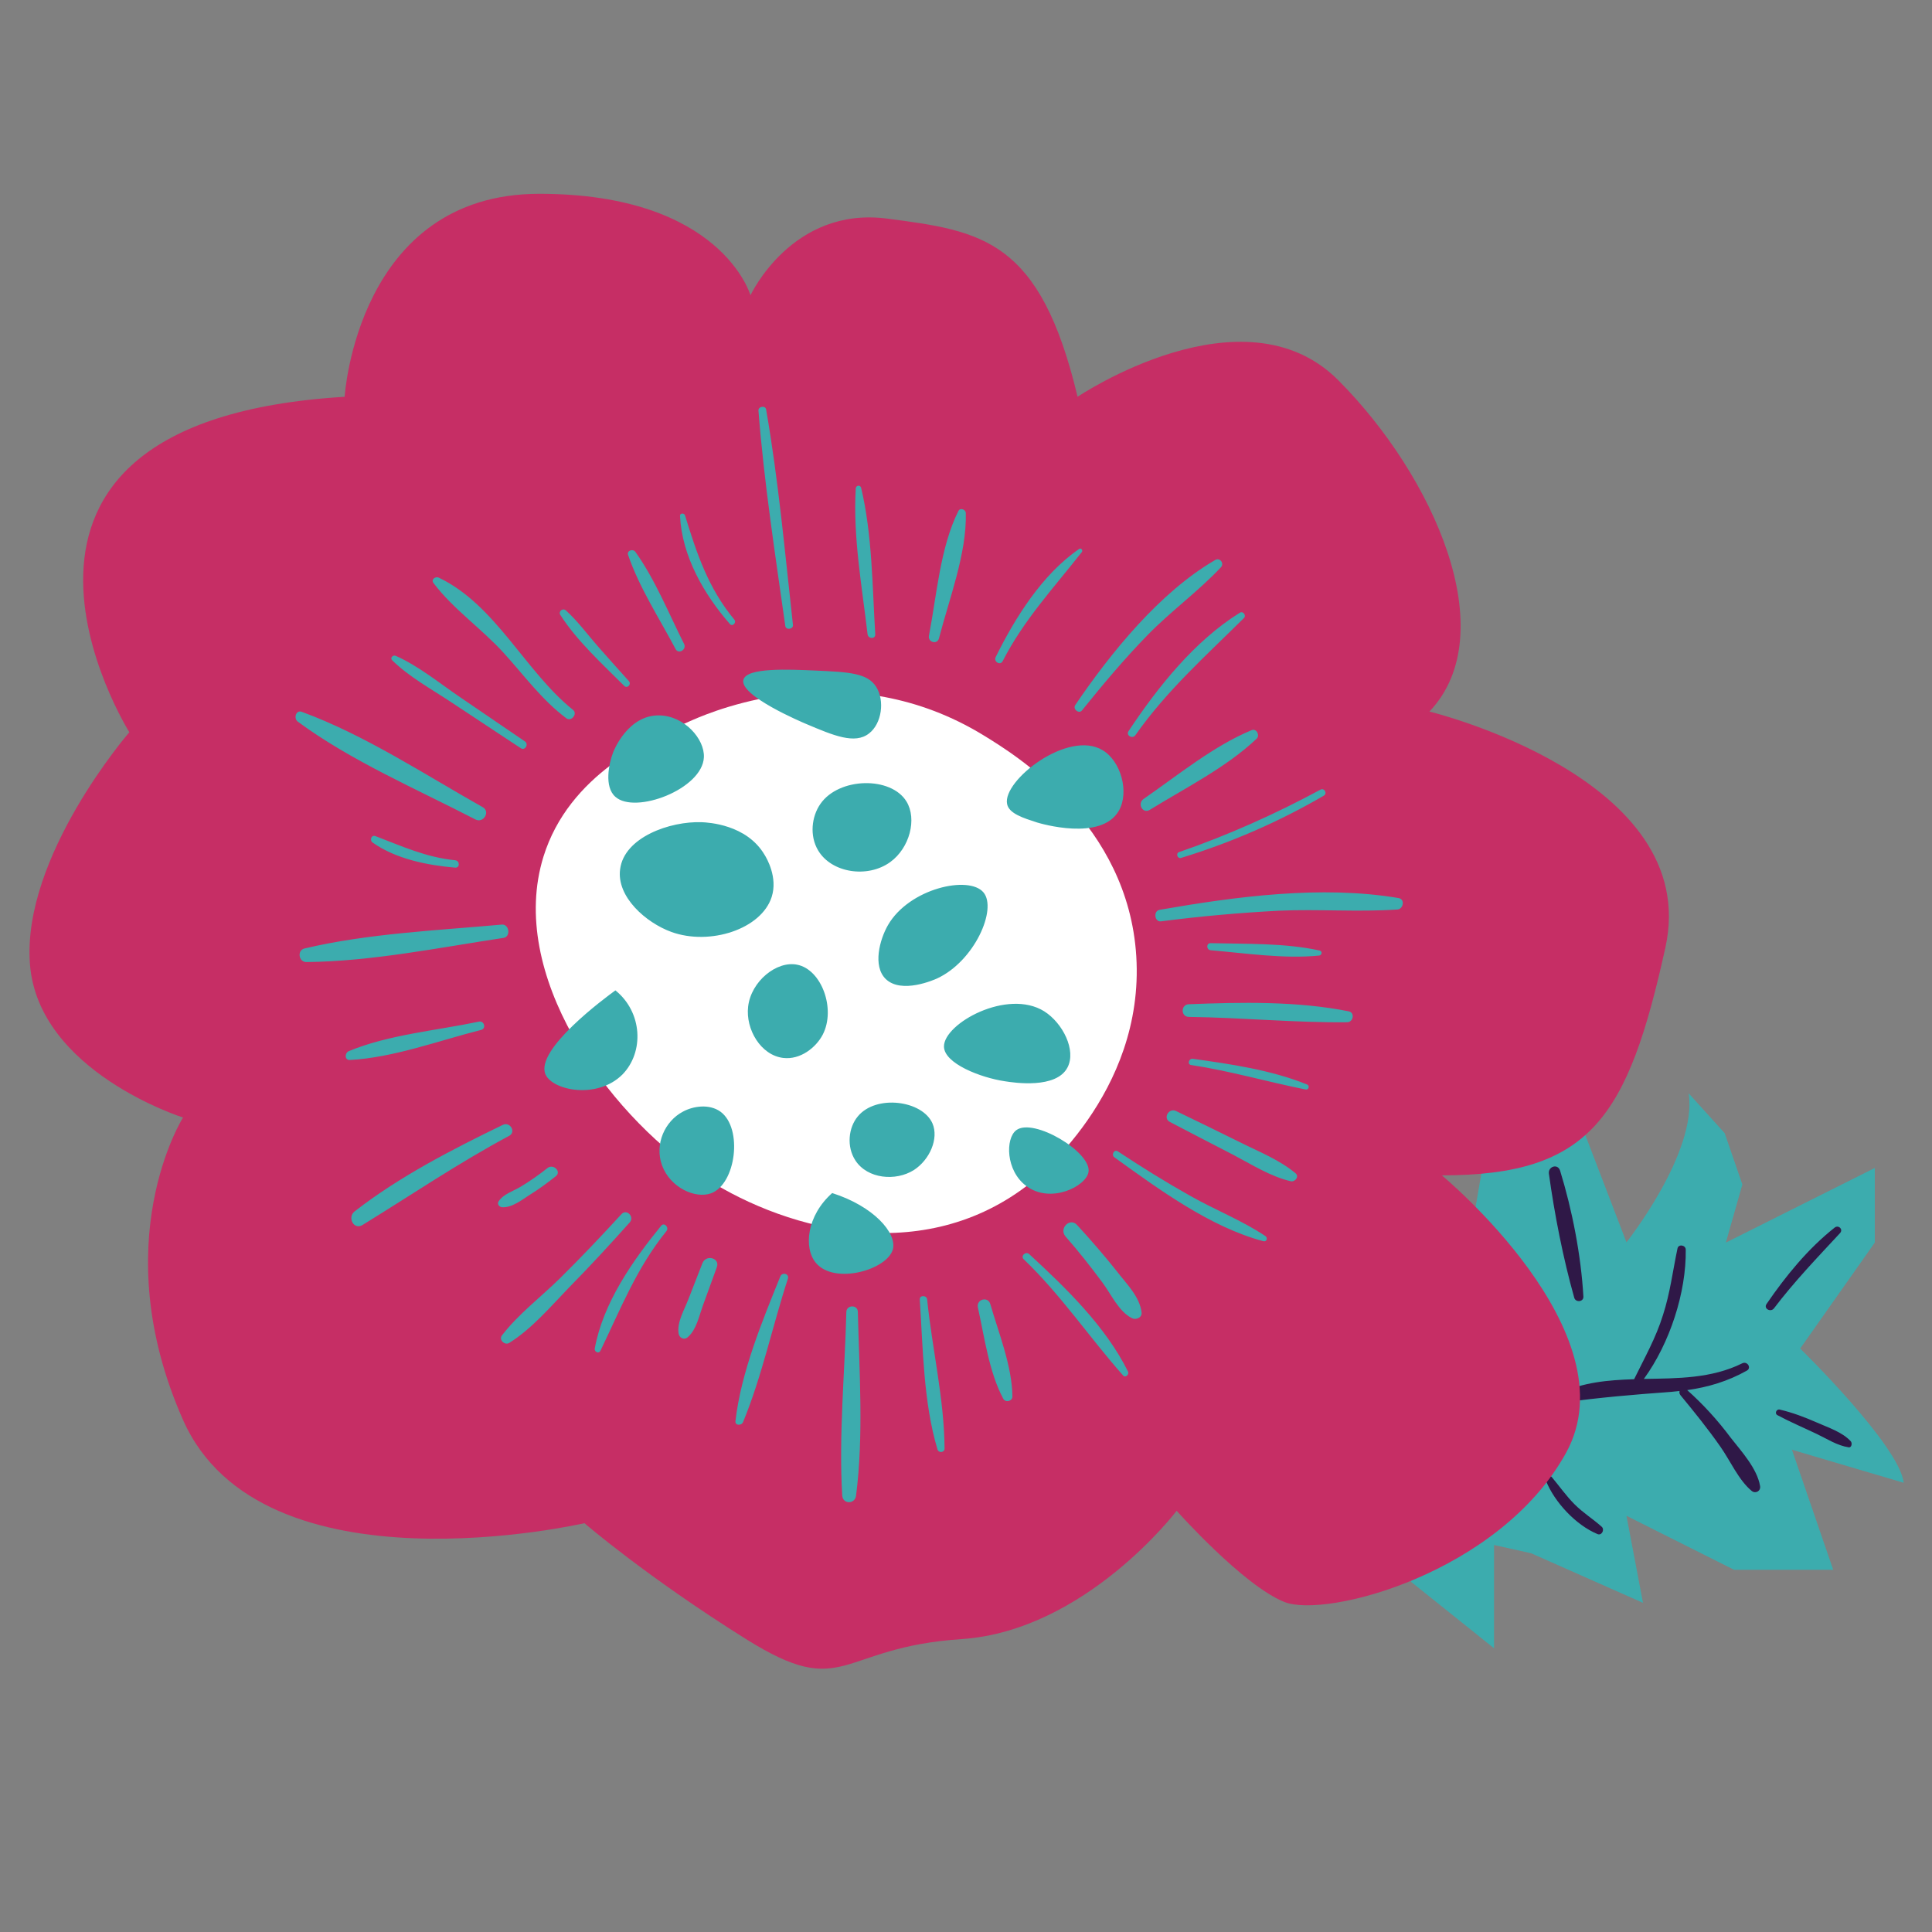 <?xml version="1.0" encoding="UTF-8"?>
<svg xmlns="http://www.w3.org/2000/svg" xmlns:xlink="http://www.w3.org/1999/xlink" width="375pt" height="375pt" viewBox="0 0 375 375" version="1.2">
<rect x="0" y="0" width="375" height="375" fill="#808080" stroke="none"/>
<defs>
<clipPath id="clip1">
  <path d="M 273.645 212 L 369.477 212 L 369.477 319.93 L 273.645 319.93 Z M 273.645 212 "/>
</clipPath>
<clipPath id="clip2">
  <path d="M 5.727 37.621 L 324 37.621 L 324 323.898 L 5.727 323.898 Z M 5.727 37.621 "/>
</clipPath>
</defs>
<g id="surface1">
<g clip-path="url(#clip1)" clip-rule="nonzero">
<path style=" stroke:none;fill-rule:nonzero;fill:rgb(23.529%,67.45%,68.239%);fill-opacity:1;" d="M 315.695 241.133 C 315.695 241.133 329.492 223.723 327.773 212.215 L 334.758 219.945 L 338.191 229.91 L 334.984 241.188 L 363.895 226.703 L 363.895 241.188 L 349.414 261.75 C 349.414 261.75 368.707 280.586 369.508 287.805 L 347.812 281.391 L 355.824 304.695 L 336.59 304.695 L 315.695 294.215 L 318.902 311.109 L 297.203 301.488 L 289.992 299.883 L 289.992 319.926 L 273.902 307.043 L 287.586 227.445 L 307.68 220.23 L 315.695 241.133 "/>
</g>
<path style=" stroke:none;fill-rule:nonzero;fill:rgb(18.43%,9.409%,27.84%);fill-opacity:1;" d="M 359.262 279.785 C 357.598 277.953 354.852 277.094 352.676 276.121 C 350.328 275.09 347.926 274.176 345.461 273.602 C 344.836 273.43 344.375 274.348 345.004 274.688 C 347.465 276.004 350.043 277.094 352.562 278.297 C 354.621 279.27 356.57 280.586 358.859 280.93 C 359.375 280.988 359.547 280.188 359.262 279.785 Z M 356.113 238.27 C 350.961 242.336 346.609 247.66 342.887 253.102 C 342.258 254.02 343.688 254.762 344.316 253.961 C 348.27 248.75 352.734 244.109 357.141 239.355 C 357.828 238.613 356.855 237.699 356.113 238.27 Z M 307.336 251.668 C 306.879 243.652 305.16 234.836 302.812 227.219 C 302.355 225.785 300.469 226.418 300.637 227.789 C 301.727 235.691 303.387 244.168 305.562 251.898 C 305.848 252.871 307.395 252.699 307.336 251.668 Z M 305.621 291.984 C 304.016 290.379 302.699 288.488 301.211 286.715 C 300.809 286.199 299.836 286.773 300.066 287.402 C 301.727 291.582 305.906 296.047 310.082 297.766 C 310.887 298.109 311.516 296.906 310.887 296.336 C 309.227 294.848 307.277 293.645 305.621 291.984 Z M 341.629 288.43 C 341.801 289.406 340.77 289.98 340.023 289.406 C 337.449 287.285 335.844 283.508 333.898 280.758 C 331.496 277.324 328.859 274.059 326.172 270.797 C 325.941 270.512 325.941 270.223 326 269.992 C 325.426 270.051 324.91 270.105 324.34 270.164 C 317.238 270.68 310.43 271.254 303.387 272.227 C 302.414 272.344 301.613 271.023 302.641 270.512 C 307.223 268.273 312.145 267.875 317.184 267.703 C 319.188 263.582 321.418 259.688 322.793 255.219 C 324.168 250.98 324.68 246.688 325.598 242.336 C 325.77 241.418 327.203 241.648 327.203 242.566 C 327.316 250.867 324.109 260.719 319.074 267.648 C 325.598 267.531 332.184 267.59 338.191 264.609 C 339.164 264.152 340.023 265.527 339.051 266.043 C 335.387 268.102 331.551 269.25 327.488 269.82 C 330.637 272.629 333.441 275.719 335.961 279.098 C 338.078 281.789 341.055 285.055 341.629 288.43 "/>
<g clip-path="url(#clip2)" clip-rule="nonzero">
<path style=" stroke:none;fill-rule:nonzero;fill:rgb(77.649%,18.039%,39.609%);fill-opacity:1;" d="M 66.895 77.016 C 66.895 77.016 69.301 37.617 104.68 37.617 C 140.059 37.617 145.668 57.316 145.668 57.316 C 145.668 57.316 153.684 40.023 172.176 42.43 C 190.668 44.836 201.887 46.438 209.156 77.016 C 209.156 77.016 241.332 55.312 259.766 73.809 C 278.195 92.305 291.938 122.828 277.453 138.113 C 277.453 138.113 330.523 151 323.25 183.926 C 315.98 216.852 308.77 228.137 279.859 228.137 C 279.859 228.137 316.84 258.711 303.957 282.02 C 291.078 305.324 257.359 314.199 249.289 310.938 C 241.273 307.73 228.391 293.242 228.391 293.242 C 228.391 293.242 210.703 316.547 186.602 318.152 C 162.5 319.758 164.102 330.234 144.812 318.152 C 125.52 306.07 113.438 295.648 113.438 295.648 C 113.438 295.648 50.812 310.137 35.527 275.605 C 20.238 241.074 35.527 216.91 35.527 216.91 C 35.527 216.91 7.418 208.035 5.812 187.133 C 4.211 166.23 25.105 142.125 25.105 142.125 C 25.105 142.125 -12.68 81.828 66.895 77.016 "/>
</g>
<path style=" stroke:none;fill-rule:nonzero;fill:rgb(100%,100%,100%);fill-opacity:1;" d="M 134.508 139.719 C 138.742 137.887 165.02 126.836 190.953 142.754 C 197.137 146.535 218.945 159.934 220.551 185.586 C 222.207 212.215 200.742 229.051 199.195 230.254 C 177.957 246.285 151.051 238.27 135.652 227.848 C 117.73 215.766 98.441 189.078 105.48 166.289 C 110.461 150.258 126.148 143.387 134.508 139.719 "/>
<path style=" stroke:none;fill-rule:nonzero;fill:rgb(23.529%,67.45%,68.239%);fill-opacity:1;" d="M 128.324 237.926 C 122.77 244.742 117.047 252.93 115.441 261.75 C 115.328 262.375 116.188 262.836 116.531 262.207 C 120.48 254.02 123.57 246.113 129.355 238.957 C 129.926 238.211 128.895 237.18 128.324 237.926 Z M 151.453 247.773 C 147.902 256.535 143.836 266.387 142.75 275.832 C 142.633 276.75 143.953 276.75 144.238 276.004 C 147.902 267.129 149.961 257.281 152.938 248.176 C 153.227 247.203 151.793 246.859 151.453 247.773 Z M 178.527 252.242 C 179.16 261.75 179.219 272.168 181.965 281.332 C 182.195 282.078 183.34 281.961 183.34 281.16 C 183.281 271.598 180.934 261.805 179.961 252.242 C 179.902 251.383 178.473 251.328 178.527 252.242 Z M 199.77 243.426 C 199.082 242.793 197.996 243.824 198.738 244.453 C 205.953 251.383 211.391 259.512 217.973 266.957 C 218.434 267.531 219.23 266.789 218.945 266.215 C 214.598 257.453 206.867 249.949 199.77 243.426 Z M 245.625 239.93 C 241.102 236.895 235.832 234.836 231.082 232.145 C 226.273 229.449 221.582 226.531 217 223.496 C 216.254 222.98 215.625 224.184 216.312 224.641 C 224.902 230.824 234.859 238.156 245.164 240.902 C 245.852 241.133 246.137 240.273 245.625 239.93 Z M 253.695 210.496 C 246.77 207.691 238.926 206.543 231.539 205.516 C 230.738 205.398 230.395 206.602 231.199 206.719 C 238.754 207.863 245.965 209.98 253.41 211.469 C 254.039 211.586 254.266 210.727 253.695 210.496 Z M 256.043 185.473 C 256.559 185.414 256.73 184.672 256.156 184.5 C 249.402 183.012 241.844 183.238 234.977 183.066 C 234.117 183.066 234.117 184.328 234.977 184.441 C 241.789 185.016 249.23 186.16 256.043 185.473 Z M 229.25 166.52 C 238.984 163.543 248.199 159.531 256.961 154.434 C 257.703 153.98 257.016 152.832 256.27 153.289 C 247.457 158.043 238.355 162.109 228.91 165.375 C 228.164 165.547 228.504 166.746 229.25 166.52 Z M 219.059 141.895 C 218.488 142.754 219.805 143.5 220.379 142.695 C 226.504 133.992 234.004 127.352 241.445 119.965 C 241.961 119.449 241.273 118.531 240.645 118.934 C 231.828 124.43 224.73 133.363 219.059 141.895 Z M 194.617 128.324 C 198.738 120.309 204.461 114.18 209.957 107.191 C 210.246 106.852 209.902 106.277 209.445 106.562 C 202.289 111.488 197.02 119.906 193.242 127.578 C 192.844 128.438 194.156 129.238 194.617 128.324 Z M 166.105 94.766 C 165.535 104.102 167.309 113.836 168.395 123.113 C 168.512 124.031 169.941 124.086 169.887 123.113 C 169.312 113.777 169.312 103.758 167.137 94.652 C 166.965 94.082 166.164 94.195 166.105 94.766 Z M 132.961 100.035 C 132.789 99.52 131.93 99.578 131.988 100.152 C 132.387 107.996 136.625 115.324 141.66 121.109 C 142.176 121.738 143.035 120.82 142.52 120.25 C 137.484 114.18 135.25 107.48 132.961 100.035 Z M 121.168 133.133 C 121.738 133.707 122.598 132.848 122.082 132.219 C 120.023 129.93 117.961 127.637 115.957 125.348 C 113.957 123.059 112.121 120.535 109.832 118.477 C 109.258 117.957 108.344 118.645 108.746 119.336 C 112.008 124.43 116.93 128.898 121.168 133.133 Z M 87.734 136.398 C 92.199 139.32 96.609 142.297 101.074 145.219 C 101.934 145.789 102.676 144.414 101.875 143.898 C 97.754 141.094 93.574 138.23 89.453 135.426 C 85.387 132.676 81.324 129.297 76.801 127.293 C 76.285 127.066 75.656 127.695 76.113 128.152 C 79.434 131.414 83.785 133.766 87.734 136.398 Z M 72.852 162.281 C 72.047 161.996 71.707 163.141 72.336 163.543 C 76.859 166.746 82.984 167.949 88.363 168.41 C 89.281 168.465 89.281 167.09 88.363 166.977 C 82.695 166.406 78.117 164.285 72.852 162.281 Z M 92.945 198.301 C 84.758 200.02 75.426 200.82 67.699 204.027 C 66.895 204.371 66.84 205.801 67.926 205.742 C 76.398 205.285 85.215 201.965 93.402 199.902 C 94.434 199.617 93.973 198.07 92.945 198.301 Z M 102.734 231.973 C 104.508 230.883 106.227 229.621 107.887 228.305 C 109.031 227.391 107.426 225.844 106.281 226.703 C 104.625 228.02 102.848 229.281 101.016 230.367 C 99.586 231.227 97.754 231.742 96.781 233.172 C 96.438 233.688 96.895 234.262 97.41 234.316 C 99.242 234.488 101.246 232.945 102.734 231.973 Z M 189.809 253.789 C 191.066 259.457 191.984 266.387 194.73 271.484 C 195.188 272.344 196.562 271.941 196.504 271.023 C 196.449 265.184 193.816 258.656 192.211 253.102 C 191.754 251.555 189.465 252.188 189.809 253.789 Z M 93.688 156.668 C 82.41 150.312 70.789 142.641 58.594 138.172 C 57.449 137.715 56.938 139.434 57.793 140.062 C 68.098 147.68 80.922 153.176 92.316 159.074 C 93.859 159.82 95.234 157.527 93.688 156.668 Z M 132.789 125.004 C 129.812 119.105 127.18 112.52 123.344 107.137 C 122.883 106.449 121.625 106.852 121.91 107.711 C 124.086 114.066 127.98 120.02 131.129 125.977 C 131.703 127.066 133.305 126.09 132.789 125.004 Z M 186.027 99.176 C 182.48 106.219 181.793 115.727 180.305 123.398 C 180.074 124.66 181.906 125.176 182.25 123.914 C 184.199 116.355 187.688 107.363 187.461 99.52 C 187.402 98.891 186.375 98.488 186.027 99.176 Z M 223.184 157.184 C 230.055 152.949 238.066 148.938 243.906 143.387 C 244.594 142.754 243.906 141.324 242.934 141.723 C 235.492 144.816 228.621 150.484 221.98 155.066 C 220.664 155.984 221.809 158.043 223.184 157.184 Z M 261.766 196.297 C 251.75 194.293 240.871 194.52 230.738 194.922 C 229.195 194.977 229.137 197.328 230.738 197.383 C 240.984 197.5 251.289 198.527 261.48 198.414 C 262.684 198.414 263.027 196.523 261.766 196.297 Z M 209.043 237.754 C 207.668 236.266 205.492 238.441 206.809 239.988 C 209.328 242.852 211.676 245.828 213.965 248.918 C 215.684 251.211 217.113 254.531 219.691 255.848 C 220.434 256.25 221.695 255.793 221.582 254.762 C 221.234 251.668 218.605 249.148 216.77 246.746 C 214.309 243.652 211.734 240.676 209.043 237.754 Z M 136.336 245.199 C 135.422 247.547 134.508 249.895 133.59 252.242 C 132.789 254.305 131.414 256.594 131.703 258.77 C 131.816 259.688 132.789 260.203 133.535 259.512 C 135.191 258.027 135.652 255.562 136.395 253.5 C 137.309 250.98 138.227 248.465 139.145 245.941 C 139.773 244.168 137.023 243.426 136.336 245.199 Z M 97.582 218.344 C 87.676 223.152 77.547 228.363 68.844 235.121 C 67.355 236.266 68.672 238.844 70.391 237.754 C 79.895 231.914 88.996 225.727 98.84 220.461 C 100.215 219.715 99.012 217.656 97.582 218.344 Z M 240.699 221.719 C 236.578 219.66 232.398 217.656 228.277 215.652 C 226.906 214.965 225.645 217.023 227.074 217.77 C 231.141 219.887 235.207 222.008 239.328 224.125 C 242.934 226.016 246.598 228.363 250.547 229.281 C 251.406 229.449 252.207 228.363 251.465 227.73 C 248.312 225.098 244.363 223.555 240.699 221.719 Z M 120.652 235.637 C 116.758 239.875 112.809 244.051 108.688 248.117 C 104.965 251.781 100.559 255.105 97.41 259.227 C 96.781 260.086 97.98 261.176 98.84 260.66 C 103.25 257.91 106.855 253.617 110.461 249.895 C 114.527 245.77 118.418 241.535 122.258 237.238 C 123.172 236.152 121.625 234.605 120.652 235.637 Z M 210.016 137.887 C 214.078 132.848 218.203 127.926 222.727 123.285 C 227.246 118.645 232.57 114.809 236.98 110.113 C 237.664 109.371 236.809 108.168 235.891 108.684 C 225.129 114.922 215.625 126.664 208.699 136.855 C 208.184 137.66 209.445 138.633 210.016 137.887 Z M 97.809 126.777 C 101.762 131.129 105.195 135.883 109.949 139.434 C 110.922 140.121 112.18 138.52 111.207 137.773 C 101.934 130.328 96.207 117.387 85.16 112.117 C 84.527 111.832 83.613 112.465 84.129 113.148 C 87.906 118.188 93.574 122.082 97.809 126.777 Z M 164.273 254.645 C 163.988 266.387 162.785 278.527 163.473 290.266 C 163.59 292.039 165.992 291.984 166.164 290.266 C 167.652 278.695 166.793 266.328 166.508 254.645 C 166.508 253.215 164.332 253.215 164.273 254.645 Z M 271.441 174.309 C 256.5 171.785 239.84 174.02 225.07 176.598 C 223.812 176.824 224.098 179.004 225.355 178.832 C 232.914 177.855 240.527 177.172 248.199 176.77 C 255.816 176.426 263.543 177.055 271.156 176.539 C 272.359 176.539 272.816 174.535 271.441 174.309 Z M 97.41 179.461 C 84.816 180.605 71.418 181.18 59.113 184.098 C 57.621 184.441 57.965 186.734 59.453 186.734 C 72.105 186.617 85.273 183.926 97.754 182.039 C 99.184 181.809 98.84 179.344 97.41 179.461 Z M 147.215 79.707 C 148.305 93.68 150.477 107.652 152.426 121.508 C 152.539 122.367 154.027 122.141 153.91 121.281 C 152.367 107.363 151.109 93.281 148.703 79.477 C 148.59 78.676 147.16 78.848 147.215 79.707 Z M 161.527 231.57 C 156.605 235.922 155.914 242.219 158.379 245.141 C 161.984 249.438 172.289 246.461 173.32 242.449 C 174.066 239.301 169.598 234.148 161.527 231.57 Z M 211.277 227.504 C 211.961 223.668 200.57 216.852 197.25 219.375 C 195.133 220.977 195.188 227.219 199.195 230.195 C 203.949 233.746 210.816 230.254 211.277 227.504 Z M 132.562 215.766 C 129.066 217.598 127.004 222.062 128.496 226.188 C 130.098 230.539 134.965 232.715 138 231.625 C 142.863 229.852 144.238 218.973 139.832 215.766 C 137.656 214.219 134.562 214.68 132.562 215.766 Z M 119.449 192.23 C 117.559 193.605 103.766 203.738 105.883 208.551 C 107.312 211.699 115.957 213.418 120.824 208.551 C 125.059 204.199 124.715 196.469 119.449 192.23 Z M 166.051 225.273 C 168.395 228.82 173.836 229.336 177.383 227.105 C 180.477 225.098 182.25 220.977 180.992 218.055 C 179.047 213.59 170.059 212.387 166.508 216.684 C 164.676 218.855 164.273 222.578 166.051 225.273 Z M 201.312 159.648 C 201.887 159.82 213.738 163.371 217.172 157.355 C 219.23 153.75 217.574 147.734 214.023 145.617 C 207.324 141.551 194.559 151.516 195.473 156.039 C 195.82 157.93 198.68 158.789 201.312 159.648 Z M 195.016 209.867 C 196.793 210.152 205.035 211.414 207.211 207.176 C 208.926 203.855 206.297 198.586 202.688 196.297 C 195.531 191.828 183.223 198.645 183.223 203.109 C 183.223 206.43 190.379 209.18 195.016 209.867 Z M 154.715 187.246 C 150.762 186.445 145.785 190.457 145.211 195.379 C 144.695 199.789 147.672 204.828 152.023 205.344 C 155.344 205.742 158.379 203.34 159.695 200.82 C 162.27 195.836 159.469 188.164 154.715 187.246 Z M 181.848 189.938 C 189.176 186.562 193.586 176.426 190.895 173.219 C 188.09 169.84 176.469 172.418 172.348 179.574 C 170.742 182.379 169.367 187.477 171.891 189.996 C 174.98 193.031 181.449 190.109 181.848 189.938 Z M 120.367 168.695 C 119.621 174.078 125.406 179.117 130.328 180.895 C 137.77 183.582 147.785 180.375 149.789 174.078 C 150.992 170.301 148.816 166.578 148.418 165.945 C 144.926 159.992 137.426 159.648 136.223 159.59 C 130.039 159.359 121.168 162.512 120.367 168.695 Z M 158.777 165.027 C 161.355 169.441 168.395 170.527 172.805 167.32 C 176.582 164.574 178.016 158.961 175.953 155.582 C 172.977 150.656 162.844 150.828 159.238 156.039 C 157.52 158.5 157.117 162.223 158.777 165.027 Z M 119.449 154.664 C 123.285 158.102 136.336 153.176 136.625 146.992 C 136.797 143.441 132.848 138.973 128.035 138.859 C 121.91 138.688 119.109 145.73 118.992 146.074 C 118.191 148.195 117.219 152.719 119.449 154.664 Z M 158.32 130.156 C 164.906 130.441 168.395 130.672 170.059 133.305 C 171.773 135.996 171.145 140.465 168.684 142.355 C 165.934 144.531 161.758 142.754 156.488 140.523 C 155.801 140.234 143.438 135.023 144.297 131.934 C 144.926 129.527 153.168 129.93 158.32 130.156 "/>
</g>
</svg>
